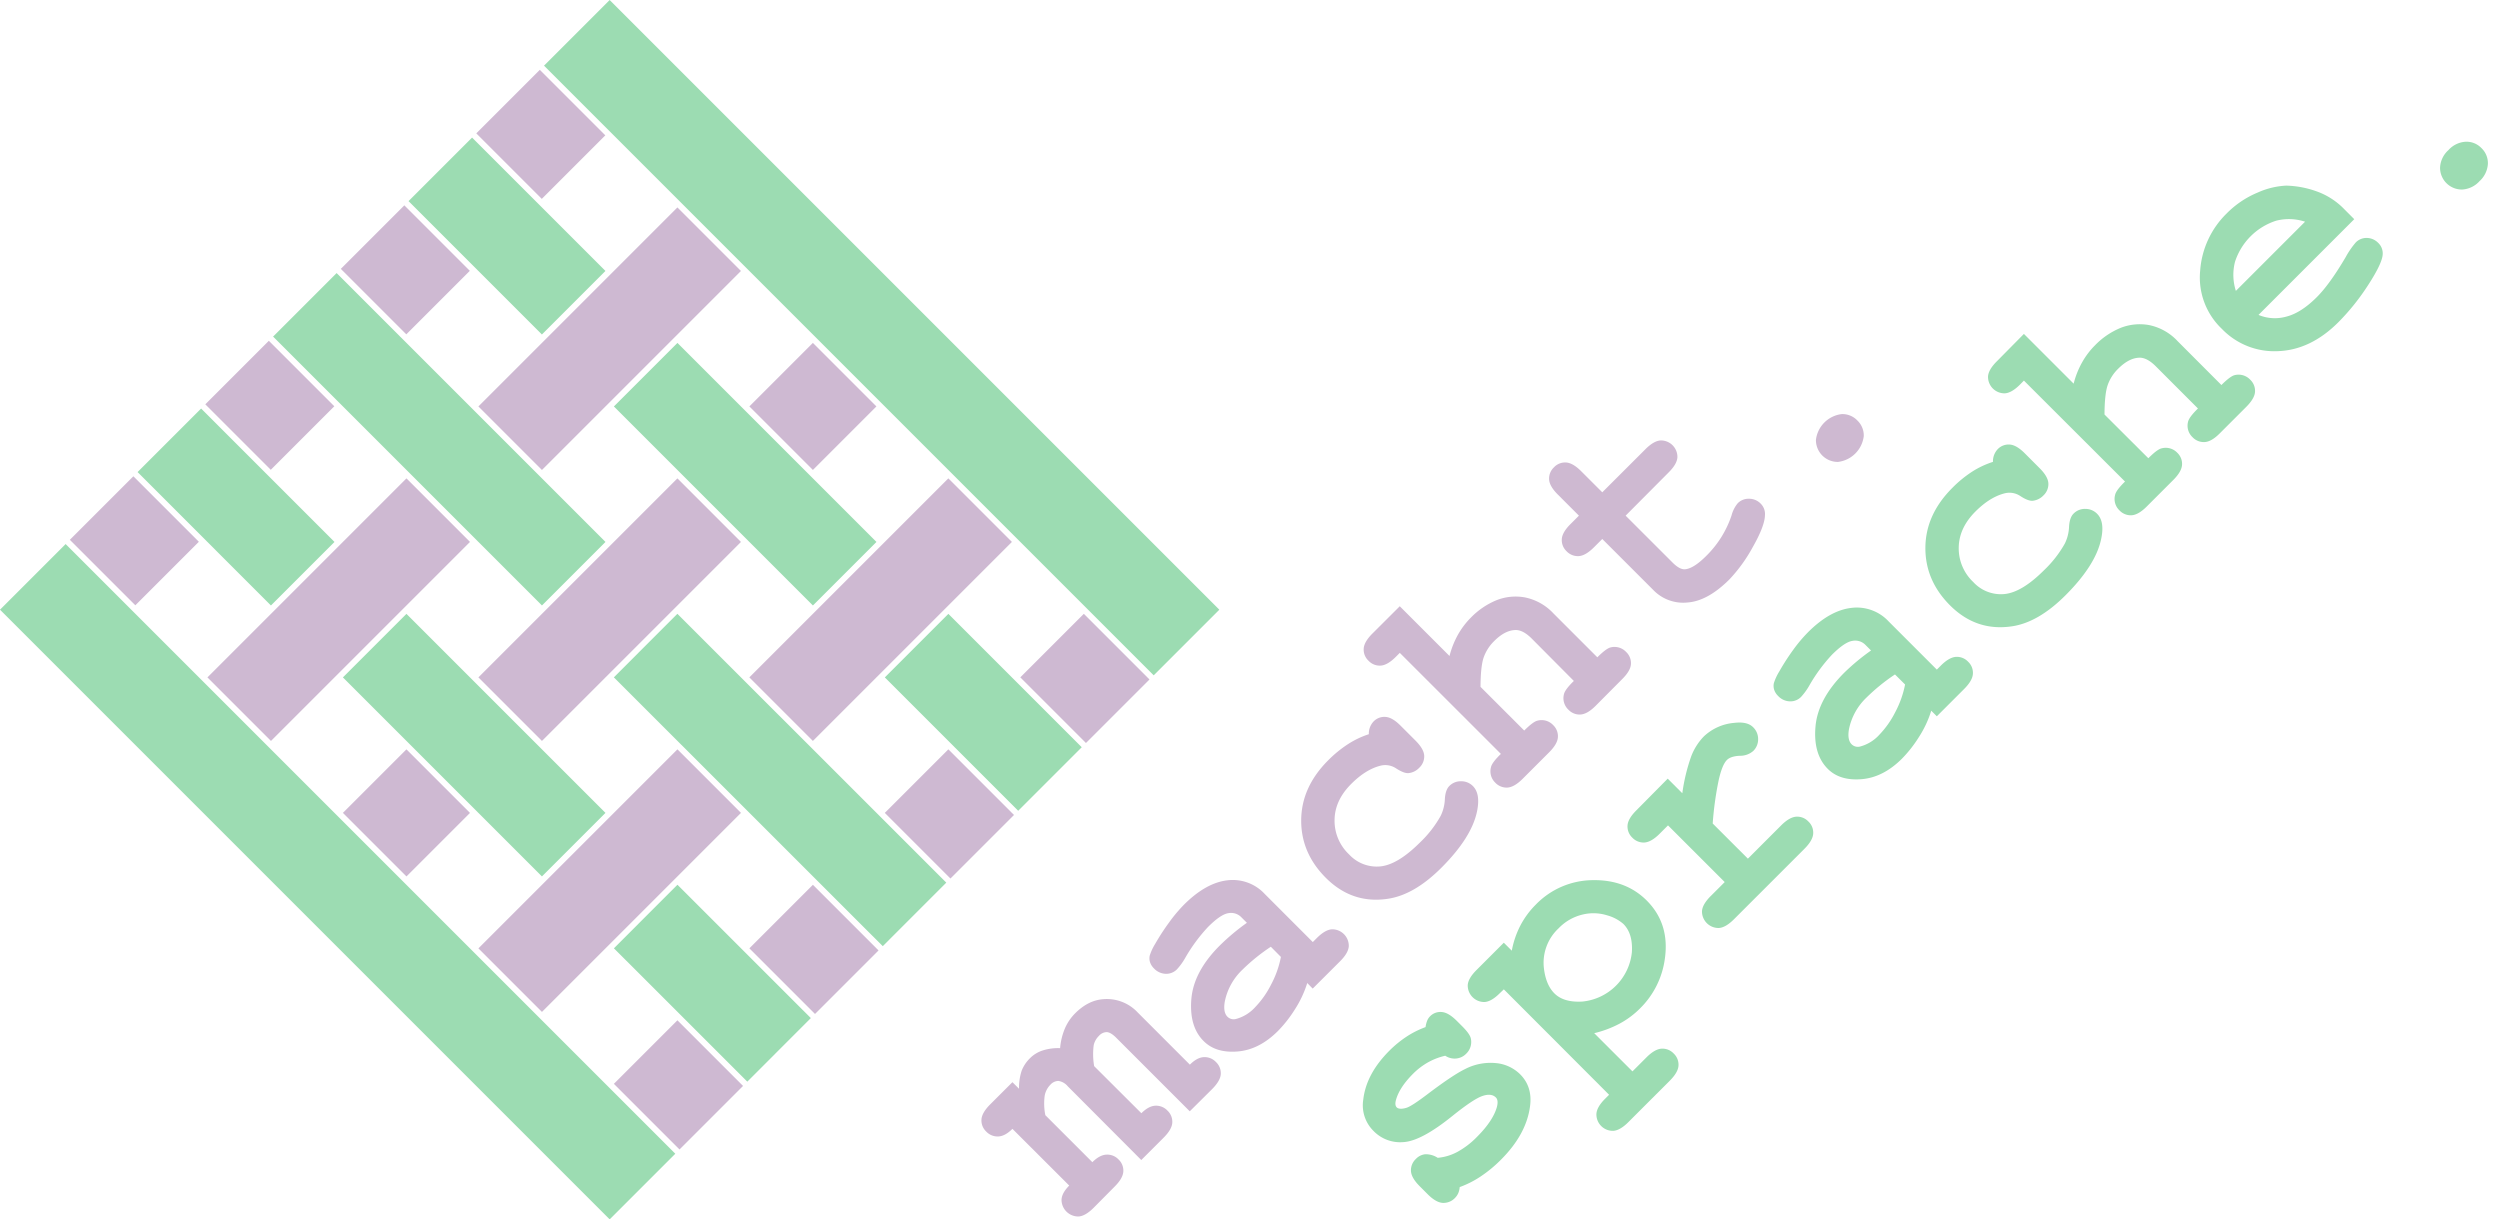 <svg xmlns="http://www.w3.org/2000/svg" viewBox="0 0 896.04 437.03"><g id="logo_without_gaps" data-name="logo without gaps"><path d="M362.87,387.87l2.37,2.36a19.48,19.48,0,0,1,.93-6.44,12.85,12.85,0,0,1,3.06-4.57,11.29,11.29,0,0,1,4.53-2.73,18.31,18.31,0,0,1,6.2-.82,23.07,23.07,0,0,1,1.72-7.06,17.31,17.31,0,0,1,3.67-5.42q4.65-4.65,10-5.06a15.13,15.13,0,0,1,12.4,4.73l18.72,18.73q2.61-2.61,5.06-2.7a5.61,5.61,0,0,1,4.29,1.76,5.49,5.49,0,0,1,1.73,4.26c-.07,1.62-1.11,3.43-3.12,5.45l-8,7.95-26.39-26.39c-1.28-1.28-2.4-1.93-3.35-2a3.9,3.9,0,0,0-2.85,1.39,6.69,6.69,0,0,0-1.84,3.3,25.38,25.38,0,0,0,.16,7.51L409.09,399q2.61-2.61,5.06-2.7a5.61,5.61,0,0,1,4.29,1.76,5.49,5.49,0,0,1,1.73,4.26q-.1,2.43-3.12,5.45l-8,8L382.7,389.34a5.42,5.42,0,0,0-3.35-1.92,4,4,0,0,0-2.9,1.39,7.57,7.57,0,0,0-2,3.81,21,21,0,0,0,.22,7.08l16.85,16.85c1.74-1.74,3.43-2.65,5.08-2.71a5.53,5.53,0,0,1,4.3,1.73,5.44,5.44,0,0,1,1.72,4.28q-.12,2.46-3.14,5.47L392,432.87c-2,2-3.84,3.06-5.47,3.14a6,6,0,0,1-6.06-6q.1-2.43,2.76-5.08L362.87,404.6q-2.65,2.64-5.1,2.73a5.6,5.6,0,0,1-4.28-1.75,5.47,5.47,0,0,1-1.72-4.29q.12-2.44,3.14-5.47Z" style="fill:#ceb9d1"/><path d="M470.49,354.33l-1.95-2a38.49,38.49,0,0,1-4.43,9.45,45.81,45.81,0,0,1-6.06,7.73q-6.74,6.74-14.5,7.36t-12.1-3.69Q426.19,368,427,358.09t10.33-19.34a78.35,78.35,0,0,1,9.58-8l-2-2a5.15,5.15,0,0,0-4.67-1.45q-2.79.44-7.32,5a59.52,59.52,0,0,0-8.16,11.1,22.07,22.07,0,0,1-2.9,4,5.36,5.36,0,0,1-4,1.63,6,6,0,0,1-4.24-1.92,5.53,5.53,0,0,1-1.43-2.24,4.62,4.62,0,0,1-.1-2.39,18.83,18.83,0,0,1,1.94-4.18,81.72,81.72,0,0,1,5-7.69,54.17,54.17,0,0,1,5.32-6.35q7.8-7.79,15.46-8.73a15.64,15.64,0,0,1,13.51,4.9l17.21,17.22,1.43-1.43c2-2,3.84-3.06,5.47-3.14a5.93,5.93,0,0,1,6,6q-.12,2.46-3.14,5.47Zm-15-15a68.46,68.46,0,0,0-10.24,8.28A21.61,21.61,0,0,0,439,358.9c-.46,2.59-.15,4.42.94,5.51a3.14,3.14,0,0,0,3,.82,14.24,14.24,0,0,0,6.94-4.25,32.92,32.92,0,0,0,5.65-8,35.19,35.19,0,0,0,3.57-10Z" style="fill:#ceb9d1"/><path d="M490.61,263.15a6.37,6.37,0,0,1,1.67-4.53,5.35,5.35,0,0,1,4.24-1.67c1.64.08,3.44,1.11,5.43,3.1l5.38,5.38c2,2,3.06,3.83,3.13,5.45a5.56,5.56,0,0,1-1.78,4.3,6.13,6.13,0,0,1-3.87,1.92c-1.07.08-2.51-.47-4.35-1.65a7,7,0,0,0-5.73-1q-5.26,1.35-10.4,6.49-5.93,5.91-6,12.95a16.53,16.53,0,0,0,5.2,12.34,13.46,13.46,0,0,0,11.16,4.31q6.25-.6,14.22-8.55a40.11,40.11,0,0,0,7.46-9.59,15,15,0,0,0,1.49-5.94c.12-2.21.66-3.8,1.61-4.75a5.68,5.68,0,0,1,4.22-1.69,5.82,5.82,0,0,1,4.23,1.73q2.77,2.78,1.47,9.06-1.92,9.35-12.77,20.2-9.75,9.75-19.22,11.13-12.76,1.92-22.19-7.5-8.94-8.94-8.84-20.75t9.69-21.4a43,43,0,0,1,7.1-5.79A31.82,31.82,0,0,1,490.61,263.15Z" style="fill:#ceb9d1"/><path d="M501.7,217.29l17.83,17.83a31.51,31.51,0,0,1,3-7.59,28.17,28.17,0,0,1,4.65-6.16,27.36,27.36,0,0,1,9.18-6.24,18.59,18.59,0,0,1,10.24-1,19.17,19.17,0,0,1,10.2,5.75l15.71,15.71q3.18-3.18,4.77-3.55a5.71,5.71,0,0,1,5.55,1.63,5.49,5.49,0,0,1,1.73,4.27c-.06,1.61-1.1,3.43-3.12,5.44L571.88,253c-2,2-3.8,3-5.43,3.1a5.52,5.52,0,0,1-4.32-1.75,5.63,5.63,0,0,1-1.59-5.51q.36-1.68,3.55-4.78L549,228.88q-3.23-3.23-6-3.06-3.68.17-7.42,3.91a15.34,15.34,0,0,0-3.84,6c-.71,2.15-1.07,5.63-1.1,10.45l15.67,15.66q3.22-3.22,4.77-3.55a5.67,5.67,0,0,1,5.59,1.59,5.5,5.5,0,0,1,1.71,4.29q-.12,2.44-3.14,5.47l-9.5,9.5q-3,3-5.47,3.14a5.55,5.55,0,0,1-4.33-1.75,5.63,5.63,0,0,1-1.55-5.55q.33-1.64,3.55-4.77L501.71,234l-1.43,1.43q-3,3-5.47,3.14a5.53,5.53,0,0,1-4.32-1.76,5.44,5.44,0,0,1-1.72-4.28q.12-2.45,3.14-5.47Z" style="fill:#ceb9d1"/><path d="M582.65,184.82l16.77,16.76c1.79,1.8,3.34,2.61,4.65,2.45q3.06-.36,7.46-4.77a36.62,36.62,0,0,0,9.1-14.57,11.33,11.33,0,0,1,2.2-4.32,5.43,5.43,0,0,1,4.06-1.61,5.78,5.78,0,0,1,4.19,1.77,5.23,5.23,0,0,1,1.51,4.12q-.09,3.91-4.37,11.43a55.25,55.25,0,0,1-8.32,11.54q-7.8,7.8-15.06,8.32a14.86,14.86,0,0,1-12.16-4.36l-18.4-18.4-3,3q-3,3-5.47,3.14a5.55,5.55,0,0,1-4.33-1.75,5.5,5.5,0,0,1-1.71-4.29q.12-2.45,3.14-5.46l3-3-7.55-7.55c-2-2-3.06-3.84-3.14-5.47a5.53,5.53,0,0,1,1.76-4.32,5.44,5.44,0,0,1,4.28-1.72c1.63.08,3.46,1.13,5.47,3.14l7.55,7.55L589.75,161q3-3,5.46-3.14a5.91,5.91,0,0,1,6,6q-.12,2.45-3.14,5.46Z" style="fill:#ceb9d1"/><path d="M665.71,150.71a7.42,7.42,0,0,1,2.29,5.63,10.58,10.58,0,0,1-9.22,9.22,7.82,7.82,0,0,1-7.92-7.91,10.57,10.57,0,0,1,9.22-9.23A7.4,7.4,0,0,1,665.71,150.71Z" style="fill:#ceb9d1"/><path d="M518,378.39a23.51,23.51,0,0,0-6.19,2.38,24.7,24.7,0,0,0-5.32,4.06q-4.86,4.86-6.12,9.3c-.38,1.31-.3,2.23.25,2.78s1.8.67,3.54.12c1.31-.43,3.68-2,7.1-4.57q9.46-7.18,13.87-9.3a19.84,19.84,0,0,1,11.1-2.12,14.14,14.14,0,0,1,8.61,4q4.49,4.49,3.55,11.46-1.3,10-10.36,19.09a46.94,46.94,0,0,1-7.35,6.08,34.84,34.84,0,0,1-7.5,3.8,6.92,6.92,0,0,1-.49,2.12,5.57,5.57,0,0,1-1.14,1.71,5.67,5.67,0,0,1-4.41,1.84c-1.63-.08-3.46-1.13-5.47-3.14l-2.81-2.82c-2-2-3.06-3.83-3.15-5.47a5.53,5.53,0,0,1,1.76-4.32,5.41,5.41,0,0,1,3.37-1.69,7.8,7.8,0,0,1,4.46,1.28,18.21,18.21,0,0,0,7.08-2.14,29.75,29.75,0,0,0,7-5.37q5.74-5.74,7.14-10.73c.41-1.6.28-2.73-.37-3.38q-1.63-1.63-4.85-.53t-10.73,7.14q-11.14,9-17.55,9.38a13.31,13.31,0,0,1-10.73-4,12.92,12.92,0,0,1-3.67-11.26q1.06-9.21,9.39-17.54a39.21,39.21,0,0,1,6.12-5,32.66,32.66,0,0,1,6.81-3.42,10,10,0,0,1,.59-2.31,4.56,4.56,0,0,1,1-1.53,5.16,5.16,0,0,1,4.14-1.57c1.62.09,3.43,1.15,5.45,3.16l2,2q2.73,2.73,3.06,4.37a5.79,5.79,0,0,1-1.68,5.42,5.72,5.72,0,0,1-3.59,1.72A6.06,6.06,0,0,1,518,378.39Z" style="fill:#9cdcb2"/><path d="M571.39,370.31,585.1,384l5-5q3-3,5.46-3.14a5.54,5.54,0,0,1,4.33,1.75,5.47,5.47,0,0,1,1.71,4.29q-.12,2.44-3.14,5.46l-14.81,14.81c-2,2-3.84,3.06-5.47,3.14a5.88,5.88,0,0,1-6-6.06c.09-1.64,1.13-3.46,3.12-5.44l1.42-1.43L539,354.6,537.53,356q-3,3-5.47,3.14a5.93,5.93,0,0,1-6-6q.12-2.44,3.14-5.46l9.79-9.8,2.86,2.86a32.64,32.64,0,0,1,3.1-9.06,30.56,30.56,0,0,1,5.47-7.42,28.71,28.71,0,0,1,20.42-8.8q11.85-.21,19.36,7.29,8.28,8.28,6.52,20.8a30.69,30.69,0,0,1-8.93,17.91,31.31,31.31,0,0,1-7.3,5.43A38.26,38.26,0,0,1,571.39,370.31Zm10.44-39.17a14.84,14.84,0,0,0-5.85-3.08,16.39,16.39,0,0,0-8.79-.26,17.45,17.45,0,0,0-8.57,4.93,16.87,16.87,0,0,0-5.22,14.61q.74,5.71,3.71,8.69,3.35,3.35,10.08,2.94a19.77,19.77,0,0,0,17.7-17.67Q585.31,334.61,581.83,331.14Z" style="fill:#9cdcb2"/><path d="M597.74,279.08l5.23,5.23a65.4,65.4,0,0,1,3.24-13.37,21,21,0,0,1,4.43-6.95,18,18,0,0,1,10.93-4.9q4.65-.57,6.77,1.55a5.86,5.86,0,0,1,1.8,4.29,5.78,5.78,0,0,1-1.76,4.24,7.09,7.09,0,0,1-4.81,1.71c-2.18.11-3.71.61-4.61,1.51q-1.76,1.75-3,7.45a116.52,116.52,0,0,0-2.1,15.32l12.61,12.6,11.91-11.91q3-3,5.47-3.14a5.52,5.52,0,0,1,4.32,1.75,5.43,5.43,0,0,1,1.71,4.29c-.08,1.63-1.12,3.45-3.14,5.47l-25.25,25.25c-2,2-3.84,3.06-5.47,3.14a5.93,5.93,0,0,1-6-6c.09-1.63,1.13-3.45,3.14-5.46l5-5-20.32-20.32-3,3q-3,3-5.47,3.14a5.55,5.55,0,0,1-4.33-1.75,5.5,5.5,0,0,1-1.71-4.29q.12-2.44,3.14-5.46Z" style="fill:#9cdcb2"/><path d="M694.19,256.73l-2-2a38.21,38.21,0,0,1-4.42,9.44,45.51,45.51,0,0,1-6.06,7.73q-6.74,6.74-14.51,7.37t-12.09-3.69q-5.26-5.26-4.41-15.14t10.32-19.34a77.63,77.63,0,0,1,9.59-7.95l-2-2a5.13,5.13,0,0,0-4.67-1.45c-1.86.28-4.3,1.94-7.32,4.95a59.08,59.08,0,0,0-8.16,11.1,22.57,22.57,0,0,1-2.9,4,5.36,5.36,0,0,1-4,1.63,6,6,0,0,1-4.24-1.92,5.47,5.47,0,0,1-1.43-2.24,4.62,4.62,0,0,1-.1-2.39,19,19,0,0,1,1.94-4.18,81.62,81.62,0,0,1,4.95-7.69,53.21,53.21,0,0,1,5.33-6.34q7.79-7.8,15.46-8.73a15.59,15.59,0,0,1,13.5,4.89L694.19,240l1.43-1.43q3-3,5.47-3.14a5.52,5.52,0,0,1,4.32,1.75,5.43,5.43,0,0,1,1.71,4.29c-.08,1.63-1.12,3.45-3.14,5.47Zm-15-15A69.11,69.11,0,0,0,669,250a21.57,21.57,0,0,0-6.28,11.26c-.47,2.58-.15,4.42.93,5.5a3.15,3.15,0,0,0,3,.82,14.25,14.25,0,0,0,6.94-4.24,33.19,33.19,0,0,0,5.65-8,35.7,35.7,0,0,0,3.57-10Z" style="fill:#9cdcb2"/><path d="M714.31,165.54A6.37,6.37,0,0,1,716,161a5.41,5.41,0,0,1,4.24-1.67c1.63.08,3.44,1.12,5.43,3.1l5.38,5.39q3,3,3.12,5.44a5.57,5.57,0,0,1-1.77,4.31,6.26,6.26,0,0,1-3.88,1.92q-1.59.12-4.34-1.66a7,7,0,0,0-5.73-1q-5.26,1.35-10.41,6.49-5.91,5.91-6,12.95a16.56,16.56,0,0,0,5.21,12.34,13.42,13.42,0,0,0,11.15,4.31q6.27-.6,14.22-8.55a40.45,40.45,0,0,0,7.47-9.59,14.94,14.94,0,0,0,1.49-5.93q.18-3.33,1.61-4.75a5.65,5.65,0,0,1,4.22-1.7,5.8,5.8,0,0,1,4.22,1.74c1.86,1.85,2.34,4.87,1.47,9q-1.92,9.35-12.77,20.2-9.75,9.75-19.21,11.14-12.78,1.91-22.2-7.51-8.93-8.94-8.83-20.75t9.69-21.39a42.15,42.15,0,0,1,7.1-5.8A31.82,31.82,0,0,1,714.31,165.54Z" style="fill:#9cdcb2"/><path d="M725.4,119.68l17.83,17.83a31.27,31.27,0,0,1,3-7.58,27.94,27.94,0,0,1,4.65-6.16,27.05,27.05,0,0,1,9.18-6.25,18.68,18.68,0,0,1,10.24-1,19.19,19.19,0,0,1,10.2,5.76L796.19,138q3.18-3.18,4.77-3.55a5.72,5.72,0,0,1,5.55,1.64,5.49,5.49,0,0,1,1.73,4.26c-.07,1.62-1.11,3.43-3.12,5.45l-9.54,9.54q-3,3-5.43,3.1a5.52,5.52,0,0,1-4.32-1.75,5.65,5.65,0,0,1-1.6-5.51q.38-1.67,3.55-4.77l-15.13-15.14q-3.23-3.22-6-3.06c-2.45.11-4.92,1.42-7.43,3.92a15.24,15.24,0,0,0-3.83,6c-.71,2.14-1.08,5.63-1.1,10.44L770,164.24c2.15-2.15,3.74-3.34,4.78-3.55a5.68,5.68,0,0,1,5.59,1.59,5.46,5.46,0,0,1,1.71,4.28c-.08,1.63-1.13,3.46-3.14,5.47l-9.51,9.51q-3,3-5.46,3.14a5.54,5.54,0,0,1-4.33-1.76,5.63,5.63,0,0,1-1.55-5.55c.22-1.08,1.4-2.68,3.55-4.77L725.4,136.41,724,137.84q-3,3-5.46,3.14a5.91,5.91,0,0,1-6-6q.12-2.44,3.14-5.46Z" style="fill:#9cdcb2"/><path d="M843.8,78.56l-34.31,34.31a15.1,15.1,0,0,0,9.89.63q5.32-1.32,11-7,4.65-4.65,10.36-14.36a30.29,30.29,0,0,1,3.59-5.23,5.36,5.36,0,0,1,4-1.63,5.83,5.83,0,0,1,4.12,1.84,5.18,5.18,0,0,1,1.55,4q-.12,3.14-5.08,10.83a81.47,81.47,0,0,1-10.79,13.52q-10,10-21.73,10.39a26.06,26.06,0,0,1-20-7.94,25.38,25.38,0,0,1-7.83-20.85,31.82,31.82,0,0,1,9.46-20.52A33.85,33.85,0,0,1,809.22,69a28.31,28.31,0,0,1,10.22-2.47,34.62,34.62,0,0,1,12.32,2.62A25.86,25.86,0,0,1,840.25,75Zm-17.63.9a18.47,18.47,0,0,0-10.38-.35,22.86,22.86,0,0,0-14.73,14.73,18.86,18.86,0,0,0,.31,10.42Z" style="fill:#9cdcb2"/><path d="M889.41,53.1a7.43,7.43,0,0,1,2.29,5.63,9.11,9.11,0,0,1-3,6.2,9.06,9.06,0,0,1-6.2,3A7.8,7.8,0,0,1,874.56,60a9,9,0,0,1,3-6.2,9,9,0,0,1,6.2-3A7.41,7.41,0,0,1,889.41,53.1Z" style="fill:#9cdcb2"/></g><g id="logo_app_icon" data-name="logo app icon"><rect x="263.49" y="211.45" width="32.2" height="136.28" transform="translate(-115.81 279.63) rotate(-45.01)" style="fill:#9cdcb2"/><rect x="239.21" y="318.63" width="32.21" height="67.6" transform="translate(-174.43 283.8) rotate(-45.01)" style="fill:#9cdcb2"/><rect x="153.85" y="216.63" width="32.21" height="100.88" transform="translate(-139.07 198.4) rotate(-45)" style="fill:#9cdcb2"/><rect x="68.5" y="147.91" width="32.21" height="67.61" transform="translate(-103.71 113.02) rotate(-44.99)" style="fill:#9cdcb2"/><rect x="165.61" y="50.8" width="32.21" height="67.6" transform="translate(-6.6 153.27) rotate(-45)" style="fill:#9cdcb2"/><rect x="336.32" y="221.51" width="32.21" height="67.6" transform="translate(-77.31 323.98) rotate(-45)" style="fill:#9cdcb2"/><rect x="299.37" y="-33.49" width="33.27" height="309.03" transform="translate(6.98 258.9) rotate(-45)" style="fill:#9cdcb2"/><rect x="104.38" y="161.5" width="33.27" height="309.03" transform="translate(-188.01 178.13) rotate(-45)" style="fill:#9cdcb2"/><rect x="141.34" y="89.3" width="32.2" height="136.28" transform="translate(-65.21 157.44) rotate(-45)" style="fill:#9cdcb2"/><rect x="250.97" y="119.52" width="32.21" height="100.88" transform="translate(-41.95 238.63) rotate(-45)" style="fill:#9cdcb2"/><rect x="168.08" y="202.41" width="100.87" height="32.21" transform="translate(-90.51 218.51) rotate(-45)" style="fill:#ceb9d2"/><rect x="265.19" y="202.41" width="100.88" height="32.21" transform="translate(-62.07 287.18) rotate(-45)" style="fill:#ceb9d2"/><rect x="275.25" y="129.57" width="32.2" height="32.2" transform="translate(-17.67 248.68) rotate(-45)" style="fill:#ceb9d2"/><rect x="168.08" y="105.29" width="100.87" height="32.21" transform="translate(-21.84 190.07) rotate(-45)" style="fill:#ceb9d2"/><rect x="129.57" y="275.25" width="32.2" height="32.21" transform="translate(-163.35 188.34) rotate(-45)" style="fill:#ceb9d2"/><rect x="70.96" y="202.41" width="100.88" height="32.21" transform="translate(-118.96 149.84) rotate(-45)" style="fill:#ceb9d2"/><rect x="168.08" y="299.53" width="100.88" height="32.21" transform="translate(-159.18 246.96) rotate(-45)" style="fill:#ceb9d2"/><rect x="275.63" y="323.65" width="32.2" height="33.27" transform="translate(-155.17 305.94) rotate(-45)" style="fill:#ceb9d2"/><rect x="324.18" y="275.09" width="32.21" height="33.27" transform="translate(-106.62 326.06) rotate(-45)" style="fill:#ceb9d2"/><rect x="227.07" y="372.21" width="32.2" height="33.27" transform="translate(-203.73 285.83) rotate(-45)" style="fill:#ceb9d2"/><rect x="372.75" y="226.53" width="32.2" height="33.27" transform="translate(-58.06 346.17) rotate(-45)" style="fill:#ceb9d2"/><rect x="177.73" y="31.56" width="32.2" height="33.2" transform="translate(22.72 151.16) rotate(-45)" style="fill:#ceb9d2"/><rect x="32.05" y="177.23" width="32.2" height="33.19" transform="translate(-122.95 90.82) rotate(-45)" style="fill:#ceb9d2"/><rect x="129.17" y="80.12" width="32.2" height="33.19" transform="translate(-25.84 131.05) rotate(-45)" style="fill:#ceb9d2"/><rect x="80.61" y="128.67" width="32.2" height="33.19" transform="translate(-74.4 110.93) rotate(-45)" style="fill:#ceb9d2"/></g></svg>
